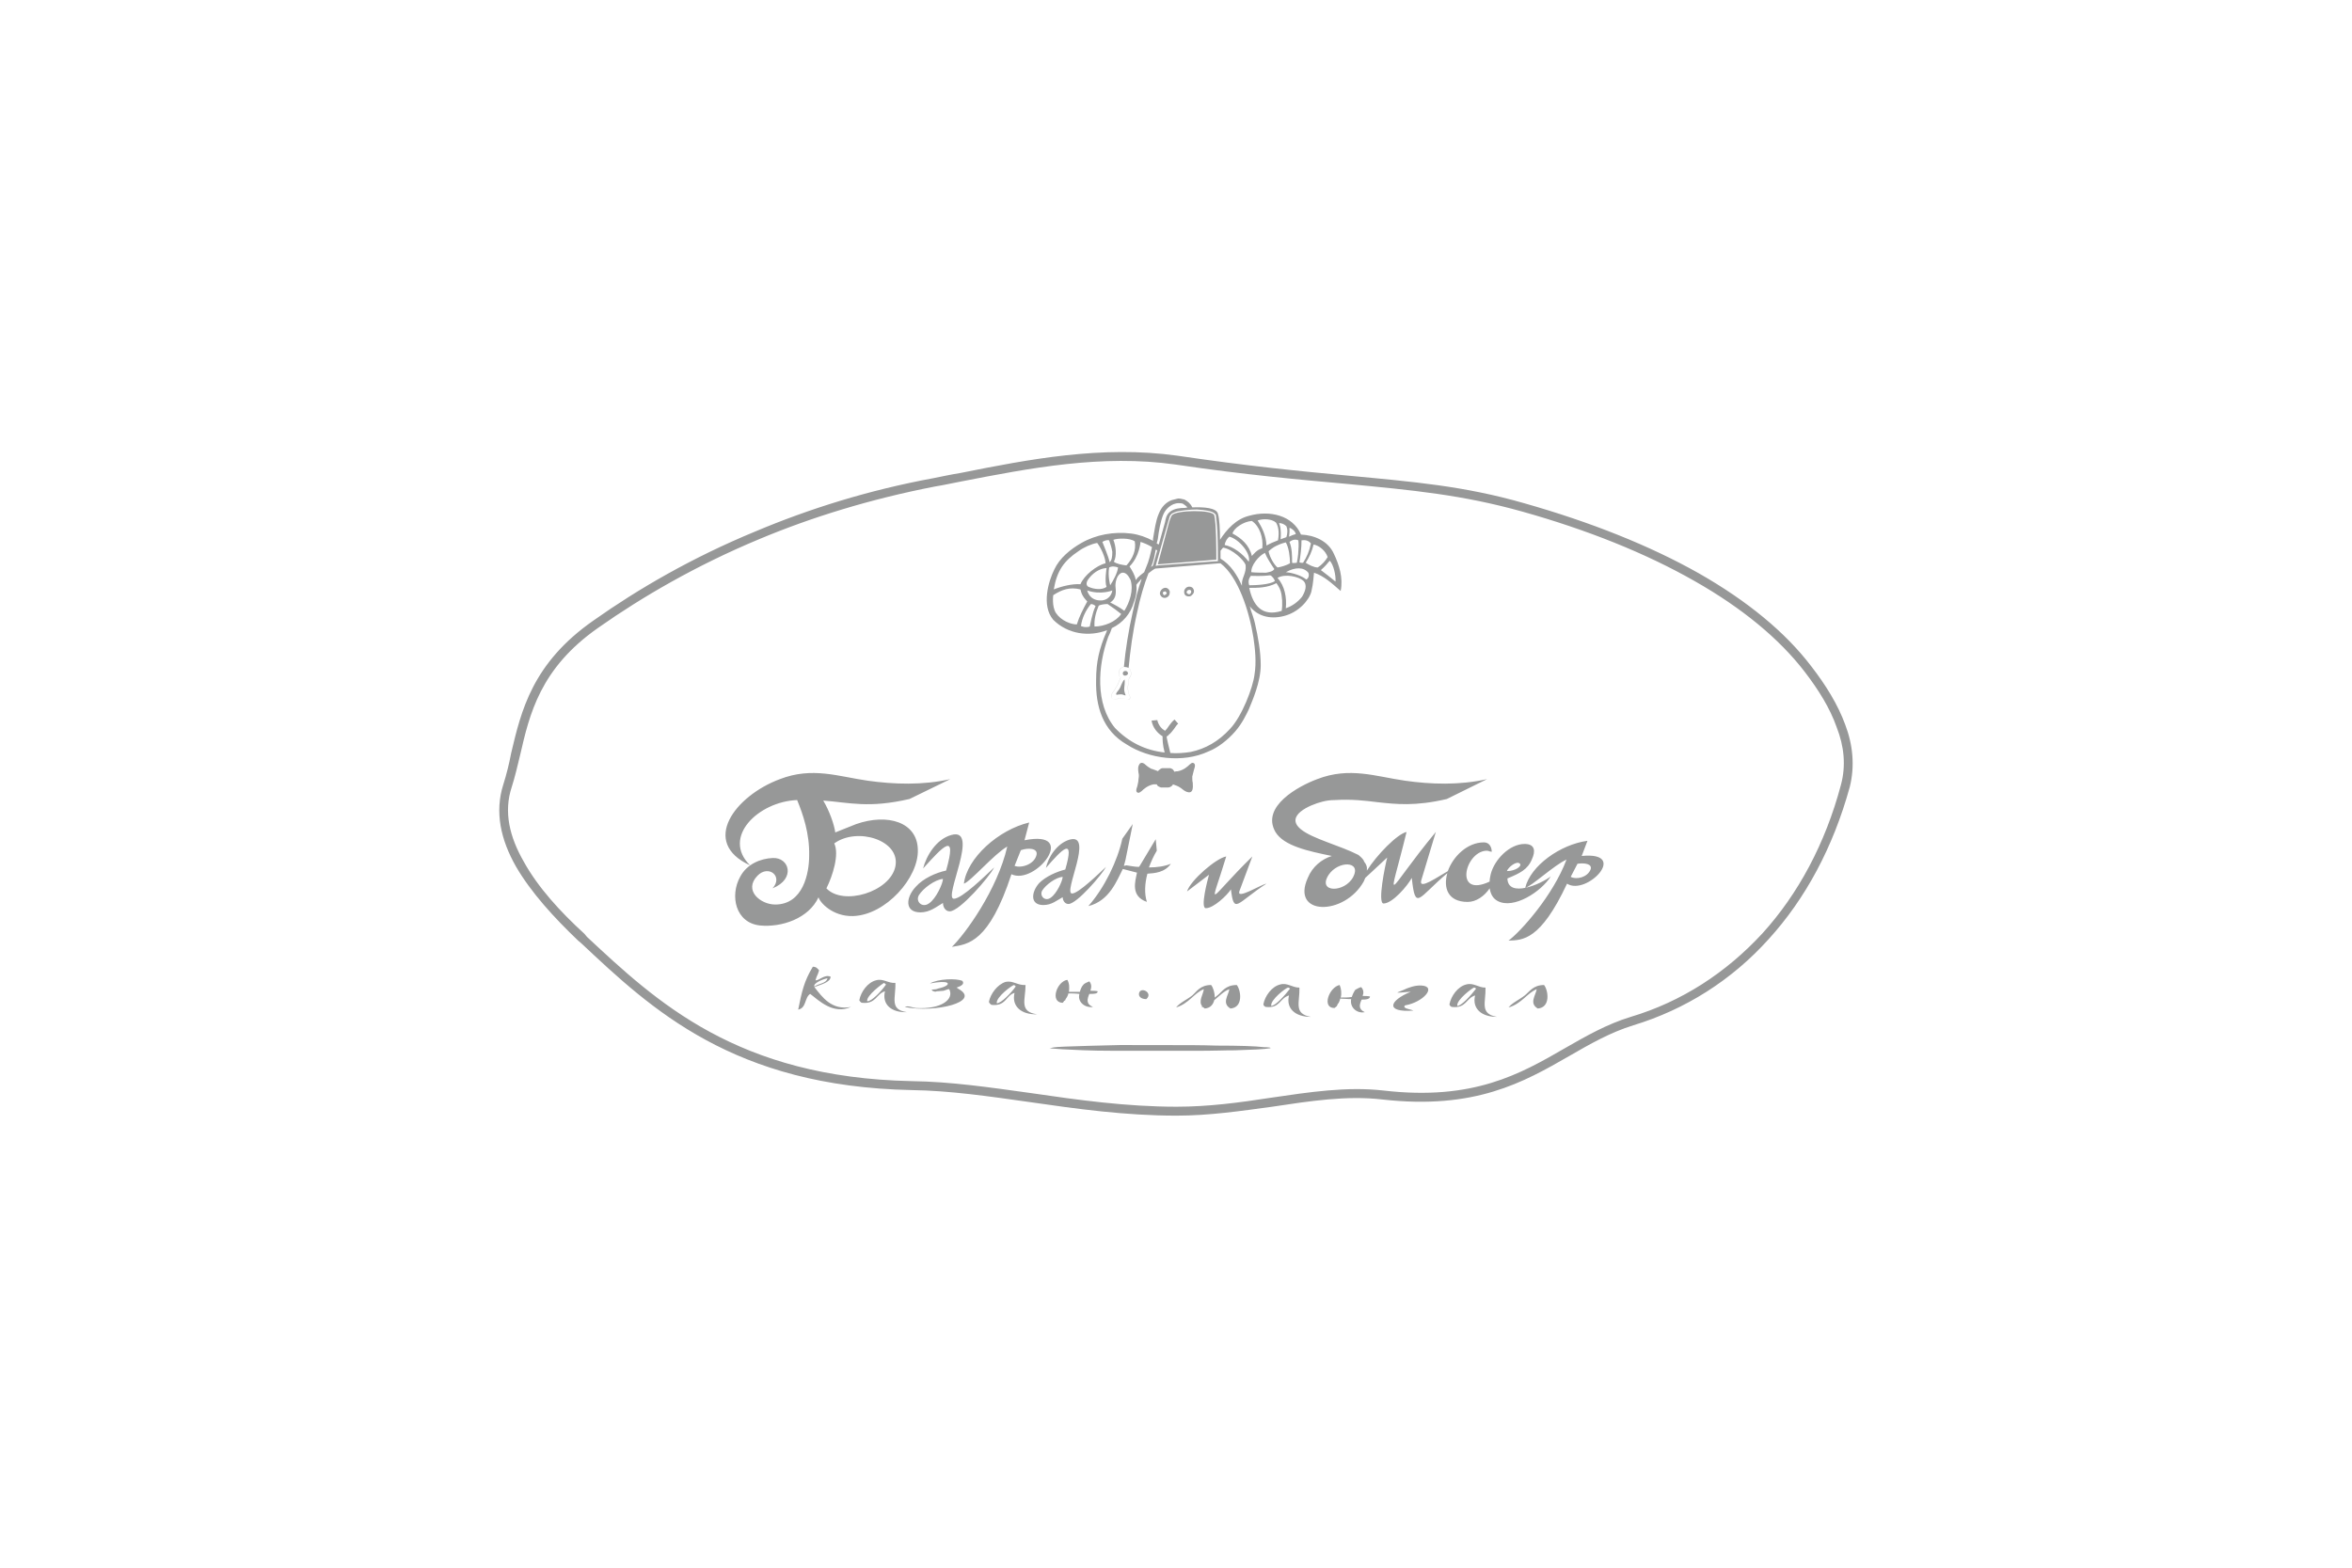 <?xml version="1.0" encoding="utf-8"?>
<!-- Generator: Adobe Illustrator 16.0.0, SVG Export Plug-In . SVG Version: 6.00 Build 0)  -->
<!DOCTYPE svg PUBLIC "-//W3C//DTD SVG 1.1//EN" "http://www.w3.org/Graphics/SVG/1.1/DTD/svg11.dtd">
<svg version="1.1" id="Слой_1" xmlns="http://www.w3.org/2000/svg" xmlns:xlink="http://www.w3.org/1999/xlink" x="0px" y="0px"
	 width="127.559px" height="85.039px" viewBox="0 0 127.559 85.039" enable-background="new 0 0 127.559 85.039"
	 xml:space="preserve">
<path fill="#979898" d="M72.345,30.047c-0.313-0.709-1.077-1.021-1.786-1.049c-0.454-1.049-1.701-1.333-2.807-1.021
	c-0.708,0.17-1.219,0.737-1.587,1.305c0-0.567-0.028-1.162-0.113-1.418c-0.085-0.313-0.737-0.368-1.39-0.34
	c-0.085-0.198-0.255-0.34-0.426-0.426c-0.112-0.027-0.227-0.057-0.34-0.057c-0.112,0.029-0.228,0.057-0.341,0.086
	c-0.312,0.113-0.565,0.368-0.708,0.736c-0.171,0.396-0.228,0.879-0.313,1.361v0.113c-0.368-0.199-0.766-0.34-1.19-0.396
	c-0.936-0.113-1.898,0.057-2.692,0.51c-0.596,0.34-1.189,0.822-1.475,1.445c-0.312,0.624-0.708,1.956-0.057,2.722
	c0.794,0.794,1.956,0.935,2.92,0.567l-0.028,0.084c-0.396,0.908-0.566,1.645-0.566,2.637c-0.028,1.389,0.341,2.721,1.673,3.486
	c1.189,0.766,3.032,1.021,4.422,0.369c0.511-0.199,1.049-0.624,1.444-1.078c0.397-0.453,0.624-0.963,0.737-1.189
	c0.198-0.482,0.652-1.503,0.652-2.41c0-0.736-0.143-1.531-0.313-2.268c-0.057-0.256-0.143-0.482-0.228-0.737
	c0-0.057-0.028-0.113-0.058-0.198c0.397,0.51,1.05,0.737,1.844,0.539c0.821-0.199,1.389-0.879,1.502-1.332
	c0.113-0.482,0.113-0.795,0.143-1.021c0.538,0.17,0.992,0.596,1.445,0.992C72.855,31.35,72.628,30.642,72.345,30.047L72.345,30.047z
	 M69.283,31.35c0.425-0.254,1.161-0.057,1.389,0.143c0.255,0.227,0.113,0.596-0.057,0.879c-0.228,0.283-0.539,0.51-0.88,0.623
	C69.793,32.428,69.68,31.775,69.283,31.35L69.283,31.35z M67.865,31.039c-0.028-0.369,0.396-0.879,0.736-1.049
	c0.113,0.283,0.34,0.623,0.511,0.878c-0.086,0.142-0.313,0.171-0.453,0.198C68.518,31.066,68.065,31.066,67.865,31.039
	L67.865,31.039z M68.886,31.209c0.113,0.027,0.256,0.255,0.256,0.312c-0.284,0.198-1.049,0.227-1.39,0.227
	c-0.085-0.227,0-0.397,0.085-0.511C67.95,31.236,68.433,31.266,68.886,31.209L68.886,31.209z M68.801,29.904
	c0,0,0.198-0.198,0.454-0.312c0.227-0.113,0.48-0.17,0.48-0.17c0.171,0.283,0.228,0.821,0.228,1.134
	c-0.198,0.113-0.481,0.198-0.68,0.227C69.085,30.613,68.858,30.217,68.801,29.904L68.801,29.904z M67.752,31.889
	c0.481,0,0.964,0,1.475-0.255c0,0,0.17,0.227,0.228,0.425c0.085,0.283,0.112,0.709,0.057,1.078
	C68.433,33.477,67.95,32.824,67.752,31.889L67.752,31.889z M59.361,33.986c-0.027-0.368,0.058-0.736,0.229-1.134
	c0.113-0.057,0.312-0.085,0.48-0.085c0.256,0.17,0.566,0.396,0.737,0.539C60.523,33.731,59.872,33.986,59.361,33.986L59.361,33.986z
	 M60.013,31.832c-0.255,0.198-0.709,0.113-0.907,0.028c-0.227-0.057-0.197-0.255-0.112-0.396c0.227-0.341,0.596-0.624,1.021-0.652
	C60.013,30.812,59.9,31.549,60.013,31.832L60.013,31.832z M60.325,32.03c-0.028,0.198-0.171,0.482-0.538,0.539
	c-0.709,0.057-0.822-0.539-0.822-0.539C59.702,32.285,60.325,32.03,60.325,32.03L60.325,32.03z M60.155,30.783
	c0.143-0.085,0.341-0.057,0.481,0c-0.027,0.283-0.255,0.709-0.425,0.964C60.212,31.747,60.07,31.236,60.155,30.783L60.155,30.783z
	 M60.864,31.066c0.228-0.027,0.368,0.227,0.453,0.397c0.17,0.566-0.057,1.219-0.34,1.673c-0.227-0.171-0.481-0.313-0.766-0.454
	c0.368-0.228,0.312-0.595,0.283-0.907C60.495,31.492,60.609,31.123,60.864,31.066L60.864,31.066z M58.625,33.958
	c0.057-0.425,0.255-0.851,0.538-1.19c0.085,0,0.17,0.028,0.255,0.113c-0.17,0.313-0.313,1.105-0.313,1.105
	C58.851,34.071,58.625,33.958,58.625,33.958L58.625,33.958z M57.122,32.285c0.481-0.312,0.906-0.453,1.475-0.312
	c0,0,0.057,0.255,0.142,0.368c0.086,0.143,0.228,0.284,0.228,0.284c-0.228,0.425-0.425,0.794-0.566,1.247
	c-0.313,0-0.851-0.198-1.135-0.623C57.037,32.881,57.122,32.285,57.122,32.285L57.122,32.285z M59.504,29.451
	c0.198,0.255,0.453,0.793,0.453,1.105c-0.482,0.113-1.162,0.652-1.36,1.134c-0.454-0.028-1.021,0.113-1.446,0.283
	c0.17-1.021,0.567-1.559,1.332-2.069C58.795,29.678,59.191,29.508,59.504,29.451L59.504,29.451z M60.325,29.934
	c0,0.283-0.028,0.453-0.143,0.566c-0.085-0.369-0.312-0.879-0.396-1.105c0.142-0.086,0.282-0.113,0.367-0.086
	C60.212,29.479,60.297,29.734,60.325,29.934L60.325,29.934z M61.091,30.67c-0.255-0.028-0.538-0.085-0.681-0.198
	c0.17-0.312,0.112-0.851-0.028-1.19c0.228-0.086,0.879-0.113,1.162,0.084C61.629,29.848,61.43,30.301,61.091,30.67L61.091,30.67z
	 M62.479,29.678c-0.085,0.369-0.17,0.766-0.312,1.077c-0.028,0.085-0.085,0.198-0.113,0.284c-0.142,0.113-0.255,0.197-0.369,0.311
	c-0.026,0.057-0.057,0.086-0.085,0.114c-0.057-0.284-0.198-0.511-0.34-0.737c0.539-0.539,0.596-1.332,0.596-1.332
	C62.026,29.451,62.253,29.536,62.479,29.678L62.479,29.678z M62.677,29.819c0.029,0,0.058,0.028,0.086,0.028l-0.228,0.822l0,0v0.028
	V30.67c-0.028,0.028-0.058,0.057-0.113,0.085C62.564,30.472,62.621,30.131,62.677,29.819L62.677,29.819z M64.407,27.523
	c-0.058,0-0.086,0.028-0.143,0.028c-0.255,0-0.566,0.028-0.794,0.198c-0.227,0.17-0.255,0.426-0.283,0.567l-0.34,1.219
	c-0.028,0-0.057-0.028-0.113-0.057c0.028-0.085,0.028-0.142,0.058-0.228c0.057-0.453,0.142-0.935,0.283-1.303
	c0.112-0.284,0.312-0.482,0.565-0.596c0.085-0.028,0.171-0.057,0.256-0.057s0.17,0,0.255,0.028
	C64.237,27.382,64.323,27.438,64.407,27.523L64.407,27.523z M66.194,30.557L66.194,30.557c0.965,0.736,1.56,2.607,1.785,4.025
	c0.086,0.596,0.171,1.332,0.058,2.012c-0.085,0.709-0.681,2.268-1.332,2.949c-0.623,0.68-1.332,1.076-2.126,1.246
	c-0.369,0.057-0.737,0.086-1.106,0.057c-0.227-0.906-0.198-0.879-0.198-0.879V39.94c0.028,0,0.085-0.029,0.113-0.086l0,0
	c0.085-0.057,0.198-0.197,0.283-0.311c0.085-0.114,0.143-0.228,0.228-0.284l-0.198-0.227c-0.113,0.085-0.198,0.198-0.283,0.312
	c-0.085,0.114-0.143,0.227-0.228,0.283l0,0c0,0.029,0.028,0.057,0,0.029l-0.027-0.029c-0.341-0.198-0.396-0.566-0.396-0.566
	l-0.313,0.028c0.057,0.368,0.313,0.681,0.596,0.851c0,0.17,0,0.453,0.113,0.879c-1.05-0.113-1.956-0.567-2.693-1.332
	c-1.077-1.305-0.935-3.374-0.368-4.934c0.085-0.17,0.143-0.311,0.198-0.48c0.596-0.283,1.021-0.794,1.189-1.389
	c0.143-0.368,0.172-0.681,0.143-0.964c0.057-0.085,0.114-0.142,0.171-0.198c0.028-0.028,0.057-0.085,0.113-0.114
	c-0.198,0.539-0.34,1.135-0.482,1.787c-0.227,0.992-0.396,2.068-0.48,2.976c-0.085,0.028-0.143,0.057-0.198,0.114
	c-0.114,0.17-0.085,0.396,0.027,0.481c-0.027,0.057-0.057,0.113-0.085,0.17c-0.027,0.113-0.085,0.227-0.142,0.312
	c-0.058,0.086-0.086,0.143-0.114,0.199c-0.085,0.113-0.17,0.197-0.17,0.311c0,0.143,0.113,0.228,0.368,0.143
	c0.058-0.028,0.114-0.028,0.171-0.028c0.058,0,0.113,0,0.198,0.028c0.142,0.085,0.227,0.085,0.283-0.028
	c0-0.057,0-0.085-0.028-0.142c-0.057-0.113-0.113-0.283-0.085-0.539c0.028-0.142,0.028-0.283,0.057-0.396l0,0
	c0.085-0.086,0.17-0.256,0.058-0.453c0-0.057-0.058-0.086-0.085-0.114c0.085-0.907,0.227-1.983,0.454-2.976
	c0.17-0.822,0.396-1.588,0.623-2.154c0.142-0.113,0.255-0.199,0.367-0.256l3.432-0.283h0.111V30.557z M66.335,29.706
	c0.51,0.085,1.134,0.681,1.219,0.936c0.057,0.454-0.227,0.708-0.198,1.077c0,0.028,0,0.028,0,0.057
	c-0.255-0.566-0.596-1.134-1.162-1.475c0-0.084,0-0.227,0-0.367c0-0.029,0-0.029,0-0.057C66.25,29.791,66.335,29.706,66.335,29.706
	L66.335,29.706z M66.675,29.111c0.539,0.141,1.19,0.936,1.049,1.36c-0.34-0.454-0.851-0.822-1.304-0.907
	C66.448,29.365,66.562,29.195,66.675,29.111L66.675,29.111z M68.461,29.734c0,0-0.17,0.057-0.283,0.143
	c-0.113,0.084-0.284,0.283-0.284,0.283c-0.142-0.596-0.565-0.965-1.049-1.219c0.058-0.284,0.596-0.652,1.049-0.682
	C68.32,28.544,68.518,29.168,68.461,29.734L68.461,29.734z M69.312,29.309c-0.227,0.086-0.426,0.171-0.624,0.284
	c-0.027-0.567-0.255-0.992-0.48-1.36c0.312-0.113,0.765-0.086,0.992,0.113C69.312,28.516,69.397,28.828,69.312,29.309L69.312,29.309
	z M69.765,29.139l-0.312,0.113c0,0,0.027-0.34,0-0.51c0-0.142-0.085-0.368-0.085-0.368c0.142,0,0.282,0.057,0.396,0.17
	C69.85,28.742,69.822,28.969,69.765,29.139L69.765,29.139z M70.276,28.969c-0.112,0.029-0.256,0.086-0.368,0.143
	c0,0,0.027-0.17,0.027-0.256c0-0.113,0-0.227,0-0.227C70.105,28.686,70.247,28.828,70.276,28.969L70.276,28.969z M70.417,29.848
	c0,0.283-0.085,0.681-0.085,0.681c-0.058,0-0.229,0.028-0.256,0c0-0.368,0-0.794-0.143-1.134c0.113-0.086,0.284-0.17,0.482-0.086
	C70.417,29.309,70.446,29.536,70.417,29.848L70.417,29.848z M70.955,31.066c0.057,0.113,0.027,0.313-0.113,0.369
	c-0.227-0.199-0.737-0.369-1.105-0.396C70.247,30.755,70.7,30.755,70.955,31.066L70.955,31.066z M71.097,29.479
	c-0.085,0.425-0.227,0.737-0.425,1.049c0,0-0.057,0-0.113,0c-0.028,0-0.085-0.028-0.085-0.028c0.057-0.369,0.113-0.794,0.113-1.191
	C70.785,29.281,70.955,29.309,71.097,29.479L71.097,29.479z M72.004,30.217c-0.113,0.198-0.313,0.425-0.538,0.566
	c-0.198,0-0.482-0.142-0.652-0.255c0.198-0.312,0.341-0.624,0.427-0.992C71.551,29.593,71.891,29.877,72.004,30.217L72.004,30.217z
	 M72.43,31.549c-0.199-0.17-0.567-0.453-0.794-0.624c0.227-0.198,0.368-0.368,0.481-0.51C72.317,30.613,72.458,31.209,72.43,31.549
	L72.43,31.549z M64.634,32.285c0.085-0.057,0.171-0.197,0.085-0.34c-0.057-0.142-0.312-0.17-0.425-0.028
	c-0.114,0.113-0.085,0.341,0.027,0.397C64.407,32.371,64.577,32.371,64.634,32.285L64.634,32.285z M64.606,32.088
	c0,0.057-0.027,0.113-0.085,0.141c-0.085,0.029-0.142-0.057-0.17-0.084c0-0.057,0.058-0.143,0.113-0.143
	C64.549,31.974,64.606,32.03,64.606,32.088L64.606,32.088z M63.443,32.088c-0.027-0.114-0.142-0.228-0.282-0.199
	c-0.142,0.029-0.256,0.17-0.256,0.313c0.028,0.141,0.143,0.254,0.313,0.227C63.415,32.371,63.443,32.229,63.443,32.088
	L63.443,32.088z M63.273,32.172c0,0.057-0.057,0.086-0.112,0.113c-0.028,0-0.085-0.027-0.085-0.084
	c-0.028-0.057,0-0.113,0.085-0.113C63.188,32.059,63.245,32.088,63.273,32.172L63.273,32.172z M62.707,30.585l0.65-2.296l0,0
	c0-0.057,0.028-0.057,0.028-0.086c0.028-0.113,0.057-0.227,0.113-0.283l0,0c0.057-0.084,0.17-0.113,0.313-0.17
	c0.283-0.057,0.708-0.113,1.106-0.113c0.425,0.028,0.793,0.085,0.936,0.199c0.027,0.027,0.058,0.057,0.085,0.084
	c0.028,0.17,0.058,0.511,0.085,0.879c0.028,0.596,0.028,1.305,0.028,1.56v0.085h-0.085l-3.175,0.227l-0.114,0.028L62.707,30.585z
	 M61.204,36.226c0.027,0.028,0.085,0.058,0.085,0.114c0.112,0.197,0.027,0.367-0.058,0.453l0,0
	c-0.027,0.113-0.027,0.255-0.057,0.396c-0.028,0.256,0.028,0.426,0.085,0.539c0.028,0.057,0.028,0.085,0.028,0.142
	c-0.058,0.113-0.143,0.113-0.283,0.028c-0.085-0.028-0.143-0.028-0.198-0.028s-0.113,0-0.171,0.028
	c-0.255,0.085-0.368,0-0.368-0.143c0-0.113,0.085-0.197,0.17-0.311c0.028-0.057,0.058-0.113,0.114-0.199
	c0.057-0.085,0.113-0.198,0.142-0.312c0.028-0.057,0.058-0.113,0.085-0.17c-0.112-0.085-0.143-0.312-0.027-0.481
	c0.057-0.058,0.112-0.086,0.198-0.114C61.034,36.197,61.062,36.169,61.204,36.226L61.204,36.226z M63.047,41.668h0.396h0.028
	c0.085,0.029,0.142,0.057,0.17,0.113c0.028,0.029,0.028,0.057,0.058,0.086c0.057-0.029,0.113-0.029,0.171-0.029
	c0.312-0.057,0.539-0.254,0.651-0.368c0.085-0.057,0.113-0.113,0.198-0.085c0.113,0.057,0.113,0.143,0.029,0.396
	c-0.029,0.113-0.059,0.227-0.086,0.341c0,0.142,0,0.255,0.027,0.34c0.028,0.341-0.027,0.481-0.142,0.511
	c-0.113,0.027-0.255-0.029-0.397-0.143c-0.057-0.057-0.112-0.084-0.197-0.141s-0.199-0.086-0.342-0.143
	c0,0.028-0.027,0.057-0.027,0.057c-0.058,0.057-0.143,0.113-0.228,0.113h-0.396l0,0c-0.085-0.027-0.143-0.057-0.198-0.113
	c0-0.028-0.028-0.057-0.028-0.057c-0.058,0-0.113,0-0.171,0c-0.312,0.057-0.538,0.256-0.65,0.369
	c-0.085,0.057-0.143,0.112-0.198,0.084c-0.114-0.027-0.114-0.141-0.029-0.367c0.029-0.143,0.059-0.256,0.059-0.369
	c0.027-0.142,0.027-0.256,0-0.34c-0.028-0.199-0.028-0.34,0.027-0.426c0.058-0.142,0.198-0.17,0.368,0
	c0.057,0.057,0.143,0.113,0.283,0.199c0.113,0.027,0.227,0.084,0.396,0.141c0-0.027,0-0.057,0.028-0.057
	C62.905,41.725,62.99,41.668,63.047,41.668L63.047,41.668z M63.047,41.668h0.396h0.028c0.085,0.029,0.142,0.057,0.17,0.113
	c0.028,0.029,0.028,0.057,0.058,0.086c0.057-0.029,0.113-0.029,0.171-0.029c0.312-0.057,0.539-0.254,0.651-0.368
	c0.085-0.057,0.113-0.113,0.198-0.085c0.113,0.057,0.113,0.143,0.029,0.396c-0.029,0.113-0.059,0.227-0.086,0.341
	c0,0.142,0,0.255,0.027,0.34c0.028,0.341-0.027,0.481-0.142,0.511c-0.113,0.027-0.255-0.029-0.397-0.143
	c-0.057-0.057-0.112-0.084-0.197-0.141s-0.199-0.086-0.342-0.143c0,0.028-0.027,0.057-0.027,0.057
	c-0.058,0.057-0.143,0.113-0.228,0.113h-0.396l0,0c-0.085-0.027-0.143-0.057-0.198-0.113c0-0.028-0.028-0.057-0.028-0.057
	c-0.058,0-0.113,0-0.171,0c-0.312,0.057-0.538,0.256-0.65,0.369c-0.085,0.057-0.143,0.112-0.198,0.084
	c-0.114-0.027-0.114-0.141-0.029-0.367c0.029-0.143,0.059-0.256,0.059-0.369c0.027-0.142,0.027-0.256,0-0.34
	c-0.028-0.199-0.028-0.34,0.027-0.426c0.058-0.142,0.198-0.17,0.368,0c0.057,0.057,0.143,0.113,0.283,0.199
	c0.113,0.027,0.227,0.084,0.396,0.141c0-0.027,0-0.057,0.028-0.057C62.905,41.725,62.99,41.668,63.047,41.668L63.047,41.668z
	 M62.735,42.292l0.028-0.228c-0.199-0.057-0.341-0.113-0.454-0.17c-0.17-0.084-0.283-0.141-0.34-0.227
	c-0.028,0.029,0.085,0.199,0.028,0.624c0,0.085-0.028,0.17-0.058,0.283c0.143-0.113,0.34-0.227,0.596-0.255
	C62.593,42.32,62.677,42.292,62.735,42.292L62.735,42.292z M63.698,42.094L63.67,42.32c0.171,0.057,0.284,0.113,0.396,0.17
	c0.113,0.057,0.17,0.113,0.255,0.143c0.058,0.057,0.143,0.113,0.143,0.113s0-0.057-0.028-0.256c0-0.085-0.027-0.227,0-0.396
	c0-0.086,0.028-0.17,0.058-0.256c-0.143,0.113-0.341,0.199-0.596,0.227C63.841,42.094,63.755,42.094,63.698,42.094L63.698,42.094z
	 M63.415,41.924h-0.368c0,0,0,0-0.028,0c0,0.027,0,0.057-0.027,0.084l-0.028,0.369c0,0.057-0.028,0.085,0.057,0.085h0.34
	c0.028,0,0.028,0,0.028,0c0.028-0.028,0.028-0.057,0.028-0.085l0.057-0.34C63.471,41.98,63.471,41.924,63.415,41.924L63.415,41.924z
	 M63.415,28.289l-0.623,2.324l3.175-0.255c0-0.425,0-1.984-0.113-2.409c-0.086-0.313-2.069-0.284-2.297,0
	C63.5,28.033,63.471,28.146,63.415,28.289L63.415,28.289z M60.977,36.85L60.977,36.85L60.977,36.85v0.028
	c-0.027,0-0.085,0.085-0.17,0.283c-0.057,0.171-0.142,0.284-0.198,0.341c-0.086,0.113-0.143,0.227,0.058,0.17
	c0.085,0,0.17-0.029,0.283,0.027c0.227,0.086-0.028-0.057,0.027-0.425C61.006,37.048,61.006,36.85,60.977,36.85L60.977,36.85z
	 M61.034,36.396c0.085,0,0.142,0.057,0.142,0.141c0,0.057-0.085,0.113-0.17,0.113c-0.057,0-0.113-0.057-0.113-0.113
	C60.892,36.453,60.949,36.396,61.034,36.396L61.034,36.396z M82.719,48.16c0.313-0.057,1.588-1.248,2.24-1.531
	c-0.737,1.956-2.467,3.885-3.146,4.395c0.766-0.028,1.729,0,3.174-3.09c1.05,0.681,3.402-1.758,0.795-1.502l0.313-0.822
	C84.618,45.807,83.003,46.969,82.719,48.16L82.719,48.16z M80.65,42.264c-1.502,0.34-3.061,0.283-4.449,0.085
	c-1.588-0.227-3.006-0.765-4.763-0.085c-0.992,0.369-3.062,1.475-2.268,2.863c0.453,0.766,1.813,1.049,3.061,1.305
	c-0.538,0.17-1.049,0.566-1.304,1.189c-0.936,2.068,1.984,2.068,3.033,0.197c0.027-0.057,0.057-0.142,0.085-0.197l1.189-1.105
	c-0.112,0.426-0.538,2.494-0.197,2.494c0.481,0,1.304-0.963,1.53-1.389c0.198,1.843,0.341,1.077,1.928-0.256
	c-0.228,0.795,0.027,1.56,1.104,1.56c0.454,0,0.907-0.312,1.191-0.737c0.057,0.313,0.17,0.539,0.425,0.682
	c0.879,0.48,2.381-0.51,2.892-1.332c-0.539,0.425-2.323,1.189-2.354,0.113c0.681-0.284,1.105-0.481,1.333-1.049
	c0.198-0.426,0.17-0.822-0.397-0.822c-0.82,0-1.644,0.851-1.842,1.645c-0.028,0.143-0.057,0.256-0.057,0.396
	c-1.929,0.906-1.361-1.588-0.199-1.674c0.199,0,0.085,0.029,0.313,0.058c0-0.228-0.112-0.511-0.426-0.511
	c-0.905,0-1.672,0.767-1.956,1.56c-0.51,0.284-1.587,1.049-1.444,0.511l0.794-2.636c-2.835,3.431-2.608,4.195-1.588,0
	c-0.511,0.113-1.615,1.247-2.154,2.099c0.028-0.199-0.028-0.342-0.143-0.482c-0.027-0.113-0.142-0.227-0.312-0.368
	c-0.992-0.511-2.495-0.879-3.118-1.39c-0.907-0.736,0.481-1.332,1.162-1.502c0.227-0.058,0.425-0.086,0.652-0.086
	c0.936-0.057,1.644,0.028,2.323,0.113l0,0l0,0c1.05,0.113,2.041,0.229,3.771-0.17L80.65,42.264z M73.394,47.564
	c-0.454,0.879-1.983,0.879-1.333-0.113C72.572,46.686,73.847,46.686,73.394,47.564L73.394,47.564z M81.727,47.252
	c0.059-0.197,0.539-0.595,0.709-0.396C82.549,46.969,82.209,47.252,81.727,47.252L81.727,47.252z M61.091,46.941
	c0.198,0.026,0.453,0.084,0.681,0.084l0.058-0.084l0.85-1.418l0.058,0.623c-0.171,0.283-0.313,0.596-0.426,0.908
	c0.426,0,0.852-0.058,1.19-0.199c-0.34,0.481-0.879,0.51-1.275,0.539c-0.142,0.539-0.17,1.076-0.028,1.529
	c-0.906-0.313-0.622-1.134-0.537-1.587l-0.767-0.198c-0.313,0.596-0.709,1.729-1.871,2.014c0.879-0.992,1.588-2.467,1.844-3.657
	l0.565-0.794l-0.396,1.956l-0.085,0.312L61.091,46.941z M51.538,42.264c-1.503,0.34-3.063,0.283-4.479,0.085
	c-1.588-0.227-3.005-0.765-4.763-0.085c-2.438,0.907-4.337,3.429-1.615,4.677c-1.56-1.53,0.453-3.459,2.551-3.543
	c0.313,0.766,0.682,1.813,0.652,3.033c0,0.906-0.313,2.635-1.843,2.635c-0.794,0-1.729-0.766-0.964-1.559
	c0.596-0.624,1.417,0.028,0.821,0.68c1.275-0.51,0.907-1.699,0-1.644c-0.624,0.028-1.389,0.312-1.758,1.021
	c-0.565,1.021-0.255,2.494,1.077,2.638c1.162,0.112,2.637-0.369,3.175-1.531c0.058,0.255,0.737,1.05,1.871,1.021
	c1.786-0.057,3.571-2.098,3.515-3.601c-0.027-1.502-1.644-1.983-3.345-1.389L45.3,45.155c-0.057-0.425-0.313-1.162-0.652-1.729
	c1.446,0.113,2.468,0.426,4.679-0.085L51.538,42.264z M56.725,47.082c0.879-1.02,1.587-1.757,1.049,0.086
	c-0.454,0.113-1.049,0.368-1.417,0.736c-0.426,0.481-0.511,1.19,0.228,1.19c0.453,0,0.735-0.256,1.049-0.426
	c0,0.17,0.113,0.369,0.312,0.369c0.454,0,1.814-1.588,2.041-2.015c-0.425,0.397-1.503,1.446-1.843,1.446
	c-0.51,0,1.219-3.317-0.142-2.92C57.32,45.75,56.839,46.516,56.725,47.082L56.725,47.082z M57.633,47.564
	c0,0.197-0.313,0.906-0.652,1.134c-0.312,0.227-0.623-0.113-0.453-0.397C56.725,47.99,57.263,47.593,57.633,47.564L57.633,47.564z
	 M52.275,47.934c0.368-0.113,1.645-1.615,2.354-2.014c-0.539,2.354-2.296,4.764-3.005,5.443c0.879-0.144,2.013-0.228,3.23-3.94
	c1.305,0.624,3.687-2.438,0.709-1.843l0.255-0.964C54.145,45.014,52.445,46.544,52.275,47.934L52.275,47.934z M55.365,46.119
	c0.396-0.143,0.935-0.113,0.85,0.255c-0.113,0.51-0.821,0.737-1.19,0.595L55.365,46.119z M50.064,47.111
	c1.077-1.191,1.87-2.07,1.247,0.113c-0.539,0.112-1.247,0.424-1.645,0.879c-0.538,0.565-0.623,1.389,0.255,1.389
	c0.511,0,0.879-0.313,1.22-0.51c0,0.197,0.113,0.453,0.368,0.453c0.538,0,2.154-1.871,2.409-2.381
	c-0.51,0.48-1.757,1.699-2.184,1.699c-0.595,0,1.445-3.911-0.142-3.458C50.772,45.523,50.234,46.432,50.064,47.111L50.064,47.111z
	 M51.141,47.678c0,0.228-0.369,1.077-0.766,1.332c-0.368,0.256-0.737-0.113-0.539-0.453C50.064,48.188,50.716,47.706,51.141,47.678
	L51.141,47.678z M44.82,48.188c0.341-0.68,0.708-1.842,0.426-2.438c1.247-0.906,3.6-0.17,3.315,1.248
	C48.278,48.387,45.726,49.152,44.82,48.188L44.82,48.188z M64.379,48.357l1.189-0.906c-0.085,0.313-0.48,1.814-0.17,1.814
	c0.426,0,1.162-0.709,1.36-1.021c0.17,1.39,0.313,0.738,1.928-0.311c-0.312,0.057-1.615,0.877-1.474,0.424l0.708-1.898
	c-2.522,2.466-2.324,3.005-1.417,0C65.967,46.544,64.549,47.764,64.379,48.357L64.379,48.357z M85.554,46.855
	c0.368-0.058,0.822,0,0.709,0.313c-0.17,0.425-0.766,0.566-1.077,0.396L85.554,46.855z M62.905,56.691c1.56,0,2.184,0,3.091,0.028
	c1.162,0,2.098,0.027,2.551,0.085c0.255,0,0.425,0.028,0.34,0.057c-0.312,0.058-1.021,0.086-1.899,0.113
	c-0.68,0-1.048,0.028-2.237,0.028c-0.568,0-1.192,0-1.844,0c-0.821,0-1.615,0-2.353,0c-1.588,0-2.325-0.058-2.948-0.085
	c-0.426-0.027-0.794-0.059-0.651-0.059c0.142-0.026,0.112-0.057,0.794-0.084c0.708-0.028,1.729-0.057,3.005-0.086
	C61.43,56.691,62.168,56.691,62.905,56.691L62.905,56.691z M83.343,53.658c-0.511,0.199-0.822,0.795-1.53,0.992
	c0.198-0.254,0.596-0.426,0.878-0.651c0.256-0.198,0.454-0.567,1.05-0.567c0.228,0.283,0.368,1.219-0.341,1.275
	C82.918,54.424,83.286,53.999,83.343,53.658L83.343,53.658z M51.878,53.574c0.027,0.027,0.085,0.027,0.085,0.057
	c1.305,0.709-1.275,1.332-2.892,0.992c0.171-0.086,0.396,0.027,0.596,0.057c1.39,0.086,2.098-0.481,1.813-1.021h-0.057l-0.255,0.086
	c-0.113,0-0.229,0.028-0.369,0.028c-0.057,0.027-0.113,0.027-0.142,0H50.63l0,0c-0.028,0-0.057-0.028-0.113-0.086l0.255-0.028
	c0.143-0.058,0.369-0.084,0.512-0.17c0.227-0.113,0.227-0.341-0.852-0.142c0.453-0.256,1.417-0.283,1.758-0.143
	C52.332,53.375,52.133,53.488,51.878,53.574L51.878,53.574z M66.675,53.658c-0.313,0.113-0.538,0.369-0.821,0.596
	c-0.058,0.227-0.199,0.426-0.511,0.453c-0.028-0.027-0.085-0.057-0.113-0.084c-0.027,0-0.057,0.027-0.085,0.027
	c0.028-0.027,0.058-0.027,0.058-0.058c-0.228-0.282,0.057-0.651,0.085-0.936c-0.512,0.198-0.822,0.795-1.502,0.991
	c0.197-0.254,0.595-0.424,0.878-0.65c0.228-0.198,0.426-0.566,1.021-0.566c0.113,0.143,0.198,0.426,0.198,0.68
	c0.058-0.027,0.086-0.084,0.143-0.112c0.255-0.198,0.426-0.567,1.05-0.567c0.227,0.283,0.367,1.219-0.342,1.275
	C66.25,54.424,66.618,53.999,66.675,53.658L66.675,53.658z M62.168,54.197c-0.283,0-0.425-0.143-0.396-0.313
	C61.856,53.488,62.564,53.857,62.168,54.197L62.168,54.197z M80.565,53.574c0.028,0.793-0.34,1.417,0.624,1.587
	c-0.851,0-1.359-0.454-1.189-1.162c-0.482,0.142-0.482,0.708-1.247,0.624c-0.058,0-0.143-0.086-0.143-0.143
	c0.085-0.453,0.453-0.963,0.906-1.076C79.913,53.291,80.168,53.574,80.565,53.574L80.565,53.574z M79.034,54.566L79.034,54.566
	c0.227,0,0.736-0.567,1.021-0.937c-0.028-0.028-0.057-0.057-0.113-0.057C79.886,53.573,78.978,54.227,79.034,54.566L79.034,54.566z
	 M77.107,53.461c0.822,0.057,0.085,0.906-0.906,1.076c-0.171,0.17,0.282,0.199,0.453,0.283c-1.53,0.113-1.333-0.537-0.142-1.021
	c-0.199,0-0.822,0.085-0.709,0.028l0.283-0.114C76.369,53.574,76.767,53.432,77.107,53.461L77.107,53.461z M70.474,53.574
	c0.028,0.793-0.341,1.417,0.623,1.587c-0.85,0-1.36-0.454-1.189-1.162c-0.511,0.142-0.481,0.708-1.247,0.624
	c-0.058,0-0.143-0.086-0.143-0.143c0.085-0.453,0.453-0.963,0.907-1.076C69.822,53.291,70.076,53.574,70.474,53.574L70.474,53.574z
	 M68.943,54.566L68.943,54.566c0.229,0,0.737-0.567,1.021-0.937c-0.028-0.028-0.057-0.057-0.113-0.057
	C69.765,53.574,68.886,54.227,68.943,54.566L68.943,54.566z M55.62,53.432c0,0.795-0.369,1.446,0.623,1.588
	c-0.878,0.028-1.39-0.453-1.22-1.162c-0.48,0.143-0.453,0.736-1.247,0.652c-0.057-0.029-0.142-0.113-0.142-0.17
	c0.085-0.426,0.453-0.936,0.907-1.078C54.939,53.178,55.194,53.461,55.62,53.432L55.62,53.432z M54.06,54.424L54.06,54.424
	c0.229,0,0.767-0.538,1.021-0.906c0-0.057-0.058-0.057-0.085-0.086C54.911,53.432,54.004,54.084,54.06,54.424L54.06,54.424z
	 M48.561,53.318c0.028,0.822-0.34,1.445,0.624,1.588c-0.851,0.027-1.36-0.426-1.189-1.135c-0.482,0.143-0.482,0.709-1.247,0.625
	c-0.059,0-0.144-0.113-0.144-0.144c0.085-0.453,0.454-0.963,0.907-1.076C47.91,53.063,48.165,53.348,48.561,53.318L48.561,53.318z
	 M47.031,54.311L47.031,54.311c0.228,0.029,0.766-0.537,1.021-0.905c-0.028-0.029-0.057-0.058-0.113-0.087
	C47.881,53.348,46.974,53.999,47.031,54.311L47.031,54.311z M44.423,52.639c-0.113,0.368-0.085,0.17-0.198,0.539
	c0.198,0.027,0.482-0.341,0.822-0.199c0,0.313-0.539,0.427-0.879,0.566c0.425,0.539,0.936,1.275,1.983,1.078
	c-0.964,0.425-1.729-0.34-2.211-0.709c-0.313,0.197-0.197,0.766-0.651,0.852c0.197-0.965,0.312-1.531,0.794-2.326
	C44.253,52.439,44.338,52.525,44.423,52.639L44.423,52.639z M44.168,53.518L44.168,53.518c0.227-0.17,0.651-0.17,0.709-0.453
	C44.593,53.12,44.083,53.348,44.168,53.518L44.168,53.518z M72.713,54.111c0.028,0,0.057,0,0.057,0c0.17,0,0.368,0,0.51-0.027h0.029
	l0,0l0,0c0.027-0.085,0.113-0.283,0.198-0.396c0.113-0.057,0.198-0.112,0.312-0.143c0.143,0.143,0.143,0.313,0.085,0.482
	c0.143,0,0.283,0,0.396,0.027c0,0.143-0.198,0.17-0.453,0.17c-0.113,0.256-0.198,0.512,0.17,0.682
	c-0.453,0.085-0.822-0.283-0.737-0.709c-0.227,0-0.396-0.028-0.595-0.028c-0.027,0.142-0.085,0.255-0.17,0.341
	c0.028,0,0.028,0,0.028,0c-0.028,0.027-0.028,0.057-0.058,0.084c-0.027,0.029-0.085,0.057-0.112,0.086
	c-0.709,0-0.284-1.135,0.282-1.248C72.741,53.631,72.77,53.886,72.713,54.111L72.713,54.111z M57.972,53.801c0,0,0.028,0,0.057,0
	c0.171,0,0.369,0,0.512,0h0.027l0,0l0,0c0.028-0.113,0.085-0.283,0.198-0.396c0.085-0.087,0.198-0.113,0.313-0.171
	c0.142,0.171,0.112,0.341,0.057,0.511c0.17,0,0.283,0,0.397,0.028c0,0.142-0.199,0.142-0.454,0.142
	c-0.113,0.283-0.198,0.539,0.197,0.709c-0.452,0.058-0.851-0.283-0.735-0.709c-0.229-0.028-0.427-0.028-0.597-0.028
	c-0.027,0.143-0.112,0.256-0.17,0.34c0,0,0,0,0.028,0c-0.028,0.028-0.057,0.059-0.085,0.059c-0.028,0.057-0.057,0.084-0.085,0.113
	c-0.709-0.029-0.313-1.164,0.255-1.248C58.001,53.348,58.001,53.574,57.972,53.801L57.972,53.801z M63.841,24.717
	c3.827,0.567,6.747,0.851,9.212,1.078c3.629,0.34,6.35,0.566,9.609,1.502c3.601,1.021,6.804,2.296,9.468,3.799
	c2.637,1.502,4.706,3.203,6.123,5.073c0.766,0.992,1.417,2.041,1.813,3.118c0.426,1.105,0.538,2.268,0.255,3.402
	c-0.906,3.288-2.408,6.065-4.394,8.249c-2.013,2.239-4.535,3.826-7.342,4.678c-1.275,0.396-2.354,1.02-3.486,1.672
	c-2.467,1.418-5.103,2.92-10.12,2.354c-1.928-0.228-3.939,0.084-6.01,0.396c-1.672,0.227-3.401,0.48-5.159,0.48
	c-2.777,0-5.414-0.367-7.966-0.736c-2.211-0.313-4.337-0.623-6.406-0.651c-9.666-0.198-14.115-4.394-17.915-7.966l-0.17-0.143
	c-1.304-1.246-2.551-2.606-3.373-4.023c-0.821-1.446-1.162-2.949-0.681-4.451c0.17-0.539,0.312-1.105,0.425-1.701
	c0.539-2.268,1.135-4.875,4.479-7.199c2.408-1.701,5.329-3.402,8.759-4.818c2.892-1.22,6.123-2.24,9.666-2.893
	c0.426-0.084,0.936-0.197,1.474-0.283C55.79,24.916,59.759,24.15,63.841,24.717L63.841,24.717z M73.025,26.248
	c-2.494-0.227-5.441-0.482-9.27-1.049c-3.996-0.566-7.908,0.198-11.564,0.906c-0.481,0.086-0.936,0.199-1.475,0.284
	c-3.515,0.681-6.718,1.673-9.553,2.862c-3.401,1.418-6.321,3.119-8.702,4.791c-3.175,2.211-3.742,4.705-4.252,6.916
	c-0.143,0.596-0.283,1.191-0.454,1.73c-0.453,1.359-0.113,2.721,0.652,4.053c0.766,1.389,1.983,2.722,3.287,3.911l0.143,0.171
	c3.771,3.516,8.136,7.625,17.604,7.823c2.126,0.027,4.252,0.34,6.491,0.651c2.522,0.368,5.159,0.737,7.881,0.737
	c1.729,0,3.431-0.227,5.074-0.482c2.126-0.312,4.167-0.623,6.151-0.396c4.876,0.565,7.427-0.907,9.836-2.298
	c1.135-0.65,2.269-1.303,3.571-1.699c2.749-0.821,5.159-2.381,7.145-4.535c1.927-2.126,3.401-4.848,4.252-8.051
	c0.283-1.048,0.17-2.098-0.229-3.118c-0.367-1.049-0.991-2.041-1.729-3.004c-1.39-1.814-3.431-3.487-5.981-4.933
	c-2.636-1.503-5.811-2.778-9.354-3.771C79.318,26.844,76.625,26.588,73.025,26.248L73.025,26.248z"/>
</svg>
